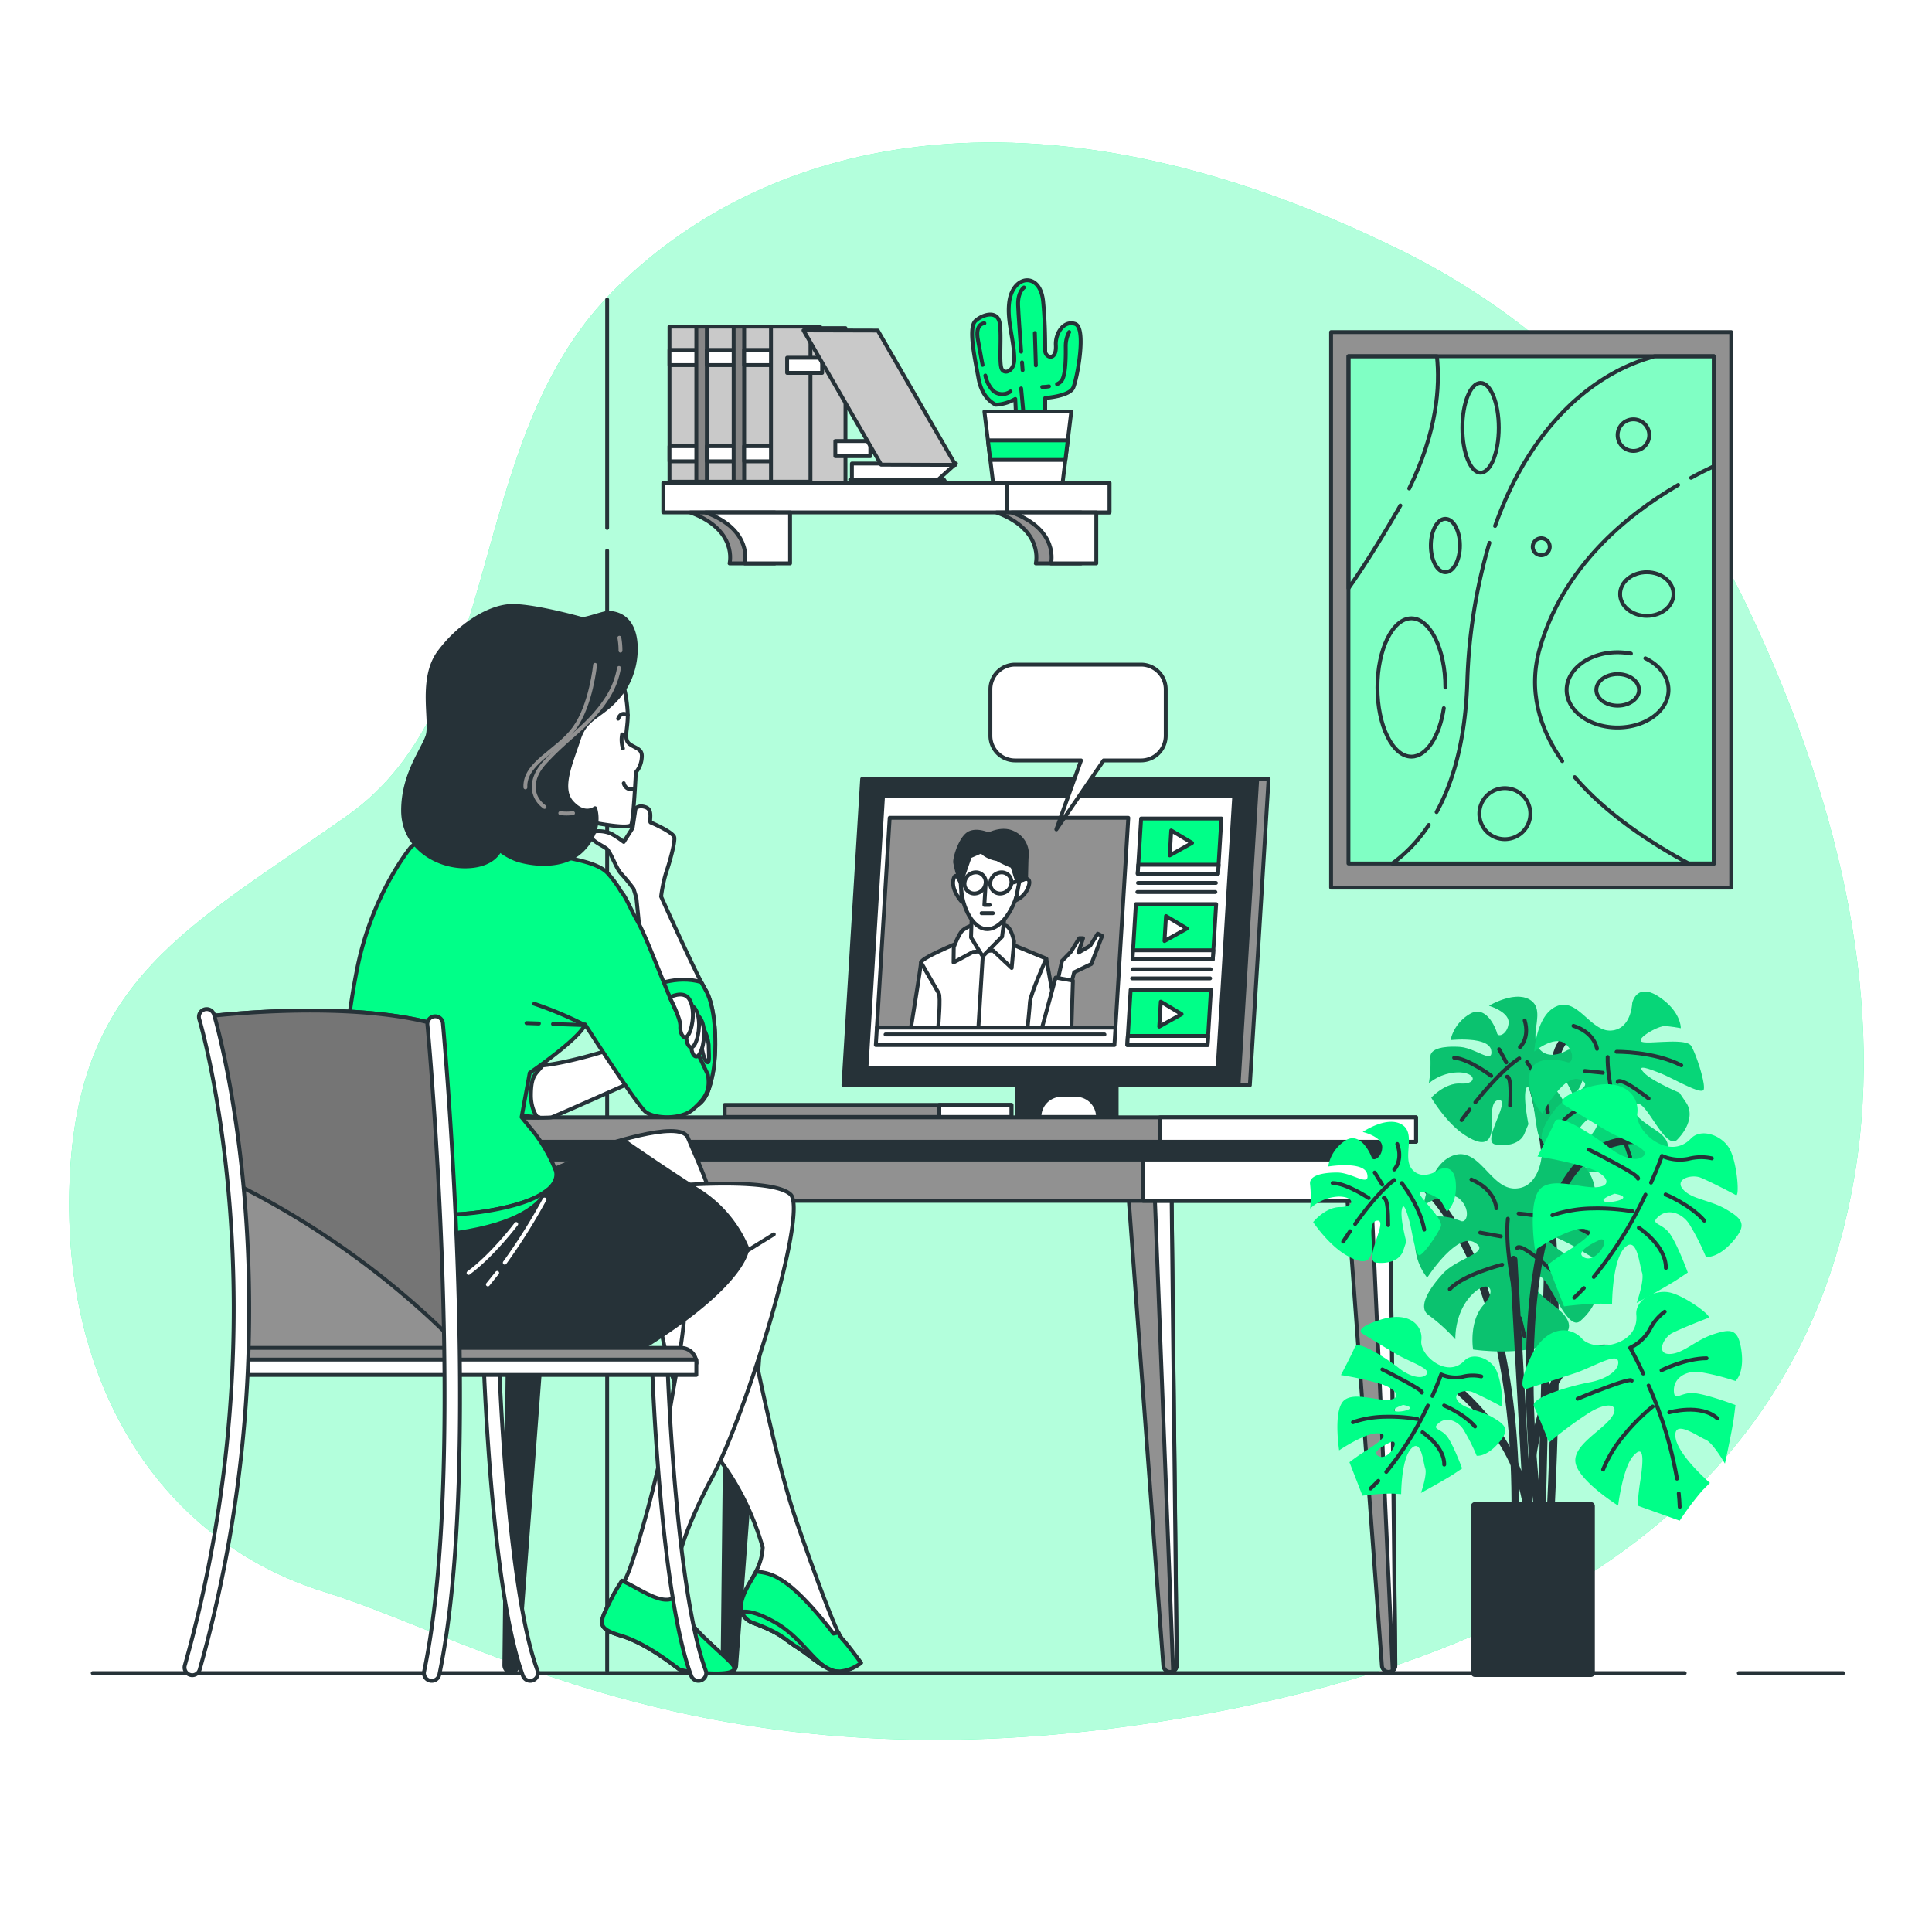 <svg class="animated" id="freepik_stories-webinar" xmlns="http://www.w3.org/2000/svg" viewBox="0 0 500 500" version="1.1" xmlns:xlink="http://www.w3.org/1999/xlink" xmlns:svgjs="http://svgjs.com/svgjs"><style>svg#freepik_stories-webinar:not(.animated) .animable {opacity: 0;}svg#freepik_stories-webinar.animated #elxc2rmvpcgqg {animation: 2s 1 forwards cubic-bezier(.36,-0.01,.5,1.38) slideUp;animation-delay: 0s;}svg#freepik_stories-webinar.animated #eln11zsdzjsmi {animation: 2s 1 forwards cubic-bezier(.36,-0.01,.5,1.38) slideUp;animation-delay: 0.5s;opacity: 0}svg#freepik_stories-webinar.animated #elu6rqoki4fq {animation: 2s 1 forwards cubic-bezier(.36,-0.01,.5,1.38) slideUp;animation-delay: 1s;opacity: 0}svg#freepik_stories-webinar.animated #el3vv6j6lubmu {animation: 2s 1 forwards cubic-bezier(.36,-0.01,.5,1.38) slideUp;animation-delay: 1.5s;opacity: 0}svg#freepik_stories-webinar.animated #freepik--bubble-speech--inject-93 {animation: 2s 1 forwards cubic-bezier(.36,-0.01,.5,1.38) slideUp,1.5s Infinite  linear wind;animation-delay: 0s,2s;}            @keyframes slideUp {                0% {                    opacity: 0;                    transform: translateY(30px);                }                100% {                    opacity: 1;                    transform: inherit;                }            }                    @keyframes wind {                0% {                    transform: rotate( 0deg );                }                25% {                    transform: rotate( 1deg );                }                75% {                    transform: rotate( -1deg );                }            }        </style><g id="freepik--background-simple--inject-93" class="animable" style="transform-origin: 250.113px 243.572px;"><path d="M477.67,230.84c-5.24-25.63-14.44-50.65-25.38-73.65C433.43,117.51,402.53,84.56,363,65,266,17,196,37,158,76S131,182,90,211s-70,42-72,95,24,93,66,106,105,55,231,31,157-91,165-139C484,279.85,482.62,255.07,477.67,230.84Z" style="fill: rgb(0, 255, 136); transform-origin: 250.113px 243.572px;" id="elby6k1k11dm" class="animable"></path><g id="el9x9uxlcynue"><path d="M477.67,230.84c-5.24-25.63-14.44-50.65-25.38-73.65C433.43,117.51,402.53,84.56,363,65,266,17,196,37,158,76S131,182,90,211s-70,42-72,95,24,93,66,106,105,55,231,31,157-91,165-139C484,279.85,482.62,255.07,477.67,230.84Z" style="fill: rgb(255, 255, 255); opacity: 0.7; transform-origin: 250.113px 243.572px;" class="animable"></path></g></g><g id="freepik--Bookshelf--inject-93" class="animable" style="transform-origin: 229.395px 109.169px;"><rect x="173.26" y="84.52" width="9.06" height="40.15" style="fill: rgb(201, 201, 201); stroke: rgb(38, 50, 56); stroke-linecap: round; stroke-linejoin: round; transform-origin: 177.79px 104.595px;" id="el6u3hcqmxial" class="animable"></rect><rect x="173.26" y="90.56" width="9.06" height="3.92" style="fill: rgb(255, 255, 255); stroke: rgb(38, 50, 56); stroke-linecap: round; stroke-linejoin: round; transform-origin: 177.79px 92.52px;" id="elq7dnq2gj71" class="animable"></rect><rect x="173.26" y="115.47" width="9.06" height="3.92" style="fill: rgb(255, 255, 255); stroke: rgb(38, 50, 56); stroke-linecap: round; stroke-linejoin: round; transform-origin: 177.79px 117.43px;" id="elgqqku605abp" class="animable"></rect><rect x="180.21" y="84.52" width="12.68" height="40.15" style="fill: rgb(135, 135, 135); stroke: rgb(38, 50, 56); stroke-linecap: round; stroke-linejoin: round; transform-origin: 186.55px 104.595px;" id="elzob0qtg4ur" class="animable"></rect><rect x="182.93" y="84.52" width="9.06" height="40.15" style="fill: rgb(201, 201, 201); stroke: rgb(38, 50, 56); stroke-linecap: round; stroke-linejoin: round; transform-origin: 187.46px 104.595px;" id="eld1v71tuxo1q" class="animable"></rect><rect x="182.93" y="90.56" width="9.06" height="3.92" style="fill: rgb(255, 255, 255); stroke: rgb(38, 50, 56); stroke-linecap: round; stroke-linejoin: round; transform-origin: 187.46px 92.52px;" id="elxtw9watlp0l" class="animable"></rect><rect x="182.93" y="115.47" width="9.06" height="3.92" style="fill: rgb(255, 255, 255); stroke: rgb(38, 50, 56); stroke-linecap: round; stroke-linejoin: round; transform-origin: 187.46px 117.43px;" id="elbwosf5bpysw" class="animable"></rect><rect x="189.87" y="84.52" width="12.68" height="40.15" style="fill: rgb(135, 135, 135); stroke: rgb(38, 50, 56); stroke-linecap: round; stroke-linejoin: round; transform-origin: 196.21px 104.595px;" id="elb7s0sr4qk5p" class="animable"></rect><rect x="192.59" y="84.52" width="9.06" height="40.15" style="fill: rgb(201, 201, 201); stroke: rgb(38, 50, 56); stroke-linecap: round; stroke-linejoin: round; transform-origin: 197.12px 104.595px;" id="elsfewilqmspm" class="animable"></rect><rect x="192.59" y="90.56" width="9.06" height="3.92" style="fill: rgb(255, 255, 255); stroke: rgb(38, 50, 56); stroke-linecap: round; stroke-linejoin: round; transform-origin: 197.12px 92.52px;" id="elgurvj0yjnjw" class="animable"></rect><rect x="192.59" y="115.47" width="9.06" height="3.92" style="fill: rgb(255, 255, 255); stroke: rgb(38, 50, 56); stroke-linecap: round; stroke-linejoin: round; transform-origin: 197.12px 117.43px;" id="el5cb2f4a76ri" class="animable"></rect><rect x="199.53" y="84.52" width="12.68" height="40.15" style="fill: rgb(201, 201, 201); stroke: rgb(38, 50, 56); stroke-linecap: round; stroke-linejoin: round; transform-origin: 205.87px 104.595px;" id="elct519nvdtbt" class="animable"></rect><polygon points="220.47 125.08 241.75 125.08 247.41 119.96 220.47 119.96 220.47 125.08" style="fill: rgb(255, 255, 255); stroke: rgb(38, 50, 56); stroke-linecap: round; stroke-linejoin: round; transform-origin: 233.94px 122.52px;" id="elangoym1fy1" class="animable"></polygon><polygon points="245 125.34 244.32 124.17 220.03 124.12 220.73 125.34 245 125.34" style="fill: rgb(255, 255, 255); stroke: rgb(38, 50, 56); stroke-linecap: round; stroke-linejoin: round; transform-origin: 232.515px 124.73px;" id="elgtbfhnlpo6s" class="animable"></polygon><g id="elz30exmfcv7"><rect x="209.75" y="84.92" width="9.06" height="40.15" style="fill: rgb(201, 201, 201); stroke: rgb(38, 50, 56); stroke-linecap: round; stroke-linejoin: round; transform-origin: 214.28px 104.995px; transform: rotate(-30.04deg);" class="animable"></rect></g><g id="elwmrdglgr2zo"><rect x="203.71" y="92.58" width="9.06" height="3.92" style="fill: rgb(255, 255, 255); stroke: rgb(38, 50, 56); stroke-linecap: round; stroke-linejoin: round; transform-origin: 208.24px 94.54px; transform: rotate(-30.04deg);" class="animable"></rect></g><g id="elfi6f05o5lbm"><rect x="216.18" y="114.14" width="9.06" height="3.92" style="fill: rgb(255, 255, 255); stroke: rgb(38, 50, 56); stroke-linecap: round; stroke-linejoin: round; transform-origin: 220.71px 116.1px; transform: rotate(-30.04deg);" class="animable"></rect></g><polygon points="247.27 120.31 228.04 120.26 207.94 85.5 227.17 85.55 247.27 120.31" style="fill: rgb(201, 201, 201); stroke: rgb(38, 50, 56); stroke-linecap: round; stroke-linejoin: round; transform-origin: 227.605px 102.905px;" id="eld5aelaa92yc" class="animable"></polygon><path d="M257.75,104.75s-3.5-1.25-4.5-6.75-2.75-13.25-.75-15,5.75-2.75,6.25.75-.25,10.25.5,11.75,3.25.5,3.25-2.5c0-4.94-2-10-1.29-15,1-6.91,8-7.67,8.75,0,.42,4.24.54,8.57.54,12.83,0,1.75,3,2.75,2.75-1.5-.18-3,2-6.5,5-5.5s.5,14.25-.5,16.5S270.5,103,270.5,103v5.75L263,109l-.25-5.75A11.32,11.32,0,0,1,257.75,104.75Z" style="fill: rgb(0, 255, 136); stroke: rgb(38, 50, 56); stroke-linecap: round; stroke-linejoin: round; transform-origin: 265.631px 90.764px;" id="el23vkykg6rto" class="animable"></path><path d="M264.5,93.79c.09,1.25.15,2,.15,2" style="fill: none; stroke: rgb(38, 50, 56); stroke-linecap: round; stroke-linejoin: round; transform-origin: 264.575px 94.79px;" id="els3raty1mx6k" class="animable"></path><path d="M265,74.4s-1.64,1.14-1.52,4.56c.08,2.08.48,7.84.79,12.05" style="fill: none; stroke: rgb(38, 50, 56); stroke-linecap: round; stroke-linejoin: round; transform-origin: 264.237px 82.705px;" id="el8f77sb4s29p" class="animable"></path><line x1="267.82" y1="86.19" x2="268.08" y2="94.56" style="fill: none; stroke: rgb(38, 50, 56); stroke-linecap: round; stroke-linejoin: round; transform-origin: 267.95px 90.375px;" id="elt4q2e10e6yj" class="animable"></line><path d="M271.48,100a12.76,12.76,0,0,1-1.75.15" style="fill: none; stroke: rgb(38, 50, 56); stroke-linecap: round; stroke-linejoin: round; transform-origin: 270.605px 100.075px;" id="el3q3fspw2all" class="animable"></path><path d="M276.7,85.94a7.7,7.7,0,0,0-.89,3.55c0,2,.13,7.61-1.14,9.13a3.3,3.3,0,0,1-1.11.8" style="fill: none; stroke: rgb(38, 50, 56); stroke-linecap: round; stroke-linejoin: round; transform-origin: 275.13px 92.68px;" id="elu368peqz2cl" class="animable"></path><path d="M255,97.19a8.09,8.09,0,0,0,2.08,4,3.68,3.68,0,0,0,4.44.12" style="fill: none; stroke: rgb(38, 50, 56); stroke-linecap: round; stroke-linejoin: round; transform-origin: 258.26px 99.593px;" id="el14j5ehqximw" class="animable"></path><path d="M254.76,83.66s-2.53,0-1.65,4.43c.38,1.87.73,4.17,1.18,6.34" style="fill: none; stroke: rgb(38, 50, 56); stroke-linecap: round; stroke-linejoin: round; transform-origin: 253.842px 89.045px;" id="el6eepdrooxue" class="animable"></path><line x1="264.27" y1="100.52" x2="264.78" y2="105.97" style="fill: none; stroke: rgb(38, 50, 56); stroke-linecap: round; stroke-linejoin: round; transform-origin: 264.525px 103.245px;" id="el1os6oi0pahh" class="animable"></line><polygon points="277.25 106.5 276.34 113.96 275.72 119.04 275 124.95 257.01 124.95 256.29 119.04 255.67 113.96 254.76 106.5 277.25 106.5" style="fill: rgb(255, 255, 255); stroke: rgb(38, 50, 56); stroke-linecap: round; stroke-linejoin: round; transform-origin: 266.005px 115.725px;" id="el8t56lp3umd5" class="animable"></polygon><polygon points="276.34 113.96 275.72 119.04 256.29 119.04 255.67 113.96 276.34 113.96" style="fill: rgb(0, 255, 136); stroke: rgb(38, 50, 56); stroke-linecap: round; stroke-linejoin: round; transform-origin: 266.005px 116.5px;" id="elivynnu5sp7" class="animable"></polygon><rect x="171.66" y="124.95" width="115.47" height="7.65" style="fill: rgb(255, 255, 255); stroke: rgb(38, 50, 56); stroke-linecap: round; stroke-linejoin: round; transform-origin: 229.395px 128.775px;" id="elotj6ibi0idq" class="animable"></rect><rect x="260.51" y="124.95" width="26.62" height="7.65" style="fill: rgb(255, 255, 255); stroke: rgb(38, 50, 56); stroke-linecap: round; stroke-linejoin: round; transform-origin: 273.82px 128.775px;" id="elf5izvwahbr6" class="animable"></rect><path d="M257.92,132.63c12.37,4.56,10.14,13.18,10.14,13.18h11.71V132.63Z" style="fill: rgb(145, 145, 145); stroke: rgb(38, 50, 56); stroke-linecap: round; stroke-linejoin: round; transform-origin: 268.845px 139.22px;" id="elpo4rx01xw3" class="animable"></path><path d="M261.87,132.63c12.36,4.56,10.13,13.18,10.13,13.18h11.72V132.63Z" style="fill: rgb(255, 255, 255); stroke: rgb(38, 50, 56); stroke-linecap: round; stroke-linejoin: round; transform-origin: 272.795px 139.22px;" id="el71sbjyb7ud6" class="animable"></path><path d="M178.67,132.63c12.37,4.56,10.14,13.18,10.14,13.18h11.71V132.63Z" style="fill: rgb(145, 145, 145); stroke: rgb(38, 50, 56); stroke-linecap: round; stroke-linejoin: round; transform-origin: 189.595px 139.22px;" id="elkv09kyd68a8" class="animable"></path><path d="M182.62,132.63c12.36,4.56,10.13,13.18,10.13,13.18h11.72V132.63Z" style="fill: rgb(255, 255, 255); stroke: rgb(38, 50, 56); stroke-linecap: round; stroke-linejoin: round; transform-origin: 193.545px 139.22px;" id="elsbgb1t1p6r8" class="animable"></path></g><g id="freepik--Picture--inject-93" class="animable" style="transform-origin: 396.26px 157.83px;"><rect x="344.48" y="85.95" width="103.56" height="143.76" style="fill: rgb(145, 145, 145); stroke: rgb(38, 50, 56); stroke-linecap: round; stroke-linejoin: round; transform-origin: 396.26px 157.83px;" id="ellzbk8wxsjcr" class="animable"></rect><rect x="348.98" y="92.19" width="94.57" height="131.28" style="fill: rgb(0, 255, 136); transform-origin: 396.265px 157.83px;" id="el3tnkh3cb47e" class="animable"></rect><g id="ely5epr4oh94i"><rect x="348.98" y="92.19" width="94.57" height="131.28" style="fill: rgb(255, 255, 255); opacity: 0.5; transform-origin: 396.265px 157.83px;" class="animable"></rect></g><path d="M369.77,213.5a39,39,0,0,1-9.46,10h83.24V92.19H428.21l-2,.63c-15,4.73-30.5,18.42-39.29,43.3" style="fill: none; stroke: rgb(38, 50, 56); stroke-linecap: round; stroke-linejoin: round; transform-origin: 401.93px 157.845px;" id="el8qfnsccvn1" class="animable"></path><path d="M385.46,140.48a142.23,142.23,0,0,0-5.74,36.5c-.55,14.84-3.71,25.51-7.93,33.18" style="fill: none; stroke: rgb(38, 50, 56); stroke-linecap: round; stroke-linejoin: round; transform-origin: 378.625px 175.32px;" id="elrbftxle8xja" class="animable"></path><path d="M434.3,125.51c-13.75,8-29.76,21.44-35.74,42.05-3.21,11-.2,20.92,5.75,29.41" style="fill: none; stroke: rgb(38, 50, 56); stroke-linecap: round; stroke-linejoin: round; transform-origin: 415.777px 161.24px;" id="elbmutzodlky4" class="animable"></path><path d="M407.53,201.11c8.25,9.66,20,17.26,29.51,22.37h6.51V120.66c-1.86.87-3.84,1.85-5.9,3" style="fill: none; stroke: rgb(38, 50, 56); stroke-linecap: round; stroke-linejoin: round; transform-origin: 425.54px 172.07px;" id="ell5shc4kakf" class="animable"></path><path d="M364.7,126.42c7.24-14.76,8-26.47,7.17-34.23H349v60.06c3.38-4.81,7.52-11.24,12.52-19.86.31-.53.6-1,.89-1.56" style="fill: none; stroke: rgb(38, 50, 56); stroke-linecap: round; stroke-linejoin: round; transform-origin: 360.569px 122.22px;" id="eli91b9glq0tj" class="animable"></path><path d="M373.66,183.27c-1.11,7.27-4.45,12.55-8.39,12.55-4.85,0-8.79-8-8.79-17.9s3.94-17.9,8.79-17.9,8.79,8,8.79,17.9" style="fill: none; stroke: rgb(38, 50, 56); stroke-linecap: round; stroke-linejoin: round; transform-origin: 365.27px 177.92px;" id="elhk81807zq1" class="animable"></path><path d="M377.83,141.18c0,3.81-1.68,6.91-3.77,6.91s-3.76-3.1-3.76-6.91,1.68-6.91,3.76-6.91S377.83,137.36,377.83,141.18Z" style="fill: none; stroke: rgb(38, 50, 56); stroke-linecap: round; stroke-linejoin: round; transform-origin: 374.065px 141.18px;" id="elh6zppch8u7" class="animable"></path><path d="M425.81,170.37c3.63,1.73,6,4.75,6,8.18,0,5.37-5.9,9.73-13.19,9.73s-13.18-4.36-13.18-9.73,5.9-9.74,13.18-9.74a17.65,17.65,0,0,1,3.46.34" style="fill: none; stroke: rgb(38, 50, 56); stroke-linecap: round; stroke-linejoin: round; transform-origin: 418.625px 178.545px;" id="els65qsclzz1" class="animable"></path><path d="M424.18,178.55c0,2.25-2.47,4.08-5.53,4.08s-5.53-1.83-5.53-4.08,2.48-4.09,5.53-4.09S424.18,176.29,424.18,178.55Z" style="fill: none; stroke: rgb(38, 50, 56); stroke-linecap: round; stroke-linejoin: round; transform-origin: 418.65px 178.545px;" id="elzekqxwyxlue" class="animable"></path><path d="M433.1,153.74c0,3.12-3.09,5.65-6.91,5.65s-6.91-2.53-6.91-5.65,3.09-5.65,6.91-5.65S433.1,150.62,433.1,153.74Z" style="fill: none; stroke: rgb(38, 50, 56); stroke-linecap: round; stroke-linejoin: round; transform-origin: 426.19px 153.74px;" id="eld4pdgal7k3" class="animable"></path><ellipse cx="383.17" cy="110.72" rx="4.71" ry="11.62" style="fill: none; stroke: rgb(38, 50, 56); stroke-linecap: round; stroke-linejoin: round; transform-origin: 383.17px 110.72px;" id="el7oimi7ipguj" class="animable"></ellipse><path d="M396.05,210.58a6.6,6.6,0,1,1-6.6-6.6A6.6,6.6,0,0,1,396.05,210.58Z" style="fill: none; stroke: rgb(38, 50, 56); stroke-linecap: round; stroke-linejoin: round; transform-origin: 389.45px 210.58px;" id="el1abgzdepbx5" class="animable"></path><path d="M426.82,112.6a4.09,4.09,0,1,1-4.08-4.08A4.09,4.09,0,0,1,426.82,112.6Z" style="fill: none; stroke: rgb(38, 50, 56); stroke-linecap: round; stroke-linejoin: round; transform-origin: 422.73px 112.61px;" id="elvxpxjue1ai" class="animable"></path><path d="M401.07,141.49a2.2,2.2,0,1,1-2.2-2.19A2.19,2.19,0,0,1,401.07,141.49Z" style="fill: none; stroke: rgb(38, 50, 56); stroke-linecap: round; stroke-linejoin: round; transform-origin: 398.87px 141.5px;" id="el7i501lch297" class="animable"></path><rect x="348.98" y="92.19" width="94.57" height="131.28" style="fill: none; stroke: rgb(38, 50, 56); stroke-linecap: round; stroke-linejoin: round; transform-origin: 396.265px 157.83px;" id="elzfzfdia5kff" class="animable"></rect></g><g id="freepik--Device--inject-93" class="animable" style="transform-origin: 257.93px 245.325px;"><rect x="263.3" y="279.39" width="25.69" height="9.67" style="fill: rgb(38, 50, 56); stroke: rgb(38, 50, 56); stroke-linecap: round; stroke-linejoin: round; transform-origin: 276.145px 284.225px;" id="eljemnnq21jo" class="animable"></rect><polygon points="323.46 280.85 221.21 280.85 226.05 201.59 328.31 201.59 323.46 280.85" style="fill: rgb(145, 145, 145); stroke: rgb(38, 50, 56); stroke-linecap: round; stroke-linejoin: round; transform-origin: 274.76px 241.22px;" id="elxfdv56i9y1i" class="animable"></polygon><polygon points="320.53 280.85 218.28 280.85 223.12 201.59 325.37 201.59 320.53 280.85" style="fill: rgb(38, 50, 56); stroke: rgb(38, 50, 56); stroke-linecap: round; stroke-linejoin: round; transform-origin: 271.825px 241.22px;" id="elcy1pvqxmtrr" class="animable"></polygon><polygon points="315.12 276.44 224.23 276.44 228.53 205.99 319.42 205.99 315.12 276.44" style="fill: rgb(255, 255, 255); stroke: rgb(38, 50, 56); stroke-linecap: round; stroke-linejoin: round; transform-origin: 271.825px 241.215px;" id="elqzct2i4q2vm" class="animable"></polygon><polygon points="288.68 265.94 226.94 265.94 230.25 211.65 292 211.65 288.68 265.94" style="fill: rgb(145, 145, 145); stroke: rgb(38, 50, 56); stroke-linecap: round; stroke-linejoin: round; transform-origin: 259.47px 238.795px;" id="eln6pnku3spxq" class="animable"></polygon><path d="M251.3,242.62s-12.86,5.09-12.94,6.46-2.6,16.86-2.6,16.86H274l-3.22-17.84-14.15-5.88Z" style="fill: rgb(255, 255, 255); stroke: rgb(38, 50, 56); stroke-linecap: round; stroke-linejoin: round; transform-origin: 254.88px 254.08px;" id="elw92vdr3n2ub" class="animable"></path><path d="M251.68,239.48a6.72,6.72,0,0,0-2.63,1.37c-1,1-2.22,4.31-2.22,4.31l-.05,3.92,5.07-2.74L257,246l4.82,4.51.62-6.86s-.74-3.92-2.3-4.12S251.68,239.48,251.68,239.48Z" style="fill: rgb(255, 255, 255); stroke: rgb(38, 50, 56); stroke-linecap: round; stroke-linejoin: round; transform-origin: 254.61px 244.968px;" id="elcqcczt711wd" class="animable"></path><polygon points="251.52 235.76 251.3 242.62 254.33 247.52 259.34 242.42 260.12 236.15 251.52 235.76" style="fill: rgb(255, 255, 255); stroke: rgb(38, 50, 56); stroke-linecap: round; stroke-linejoin: round; transform-origin: 255.71px 241.64px;" id="elzjshykf959" class="animable"></polygon><path d="M263.88,227.74c-.36,5.75-4.18,12.72-8.37,12.72s-7.16-7-6.81-12.72,4-10.41,8.22-10.41S264.23,222,263.88,227.74Z" style="fill: rgb(255, 255, 255); stroke: rgb(38, 50, 56); stroke-linecap: round; stroke-linejoin: round; transform-origin: 256.29px 228.895px;" id="ela6ka7a3zd3k" class="animable"></path><path d="M248.63,228.5s-1.35-3.52-1.91-.78,2.2,5.68,2.2,5.68Z" style="fill: rgb(255, 255, 255); stroke: rgb(38, 50, 56); stroke-linecap: round; stroke-linejoin: round; transform-origin: 247.783px 230.038px;" id="elf8jczdpcrru" class="animable"></path><path d="M263.88,227.74s3.31-1.39,2.34,1.55a5.8,5.8,0,0,1-3.36,3.72Z" style="fill: rgb(255, 255, 255); stroke: rgb(38, 50, 56); stroke-linecap: round; stroke-linejoin: round; transform-origin: 264.629px 230.211px;" id="ely0ho1fx5gpg" class="animable"></path><path d="M255.1,228.5a2.55,2.55,0,0,0-2.58-2.74,3,3,0,0,0-2.91,2.74,2.56,2.56,0,0,0,2.58,2.75A3,3,0,0,0,255.1,228.5Z" style="fill: rgb(255, 255, 255); stroke: rgb(38, 50, 56); stroke-linecap: round; stroke-linejoin: round; transform-origin: 252.355px 228.505px;" id="el2x5ft56rogs" class="animable"></path><line x1="261.76" y1="228.5" x2="264.75" y2="227.72" style="fill: none; stroke: rgb(38, 50, 56); stroke-linecap: round; stroke-linejoin: round; transform-origin: 263.255px 228.11px;" id="elkzvze35qcx8" class="animable"></line><path d="M261.76,228.5a2.55,2.55,0,0,0-2.57-2.74,3,3,0,0,0-2.92,2.74,2.56,2.56,0,0,0,2.58,2.75A3,3,0,0,0,261.76,228.5Z" style="fill: rgb(255, 255, 255); stroke: rgb(38, 50, 56); stroke-linecap: round; stroke-linejoin: round; transform-origin: 259.015px 228.505px;" id="elte8fbah5too" class="animable"></path><path d="M256.24,216.15s-3-1.56-5.25-.58-3.91,6.27-3.8,7.64a38.2,38.2,0,0,0,1.44,5.29l2.38-6.86,6.24-2.74Z" style="fill: rgb(38, 50, 56); stroke: rgb(38, 50, 56); stroke-linecap: round; stroke-linejoin: round; transform-origin: 252.217px 221.873px;" id="elupch1fm2vws" class="animable"></path><path d="M253.22,217.53s4.94-3.92,8.94-2a6,6,0,0,1,3.53,6.47c-.06,1-.14,5.48-.14,5.48l-2.38.4L262,224.19a33.84,33.84,0,0,1-3.94-1.86S252.77,221.64,253.22,217.53Z" style="fill: rgb(38, 50, 56); stroke: rgb(38, 50, 56); stroke-linecap: round; stroke-linejoin: round; transform-origin: 259.481px 221.44px;" id="elzt7jftgg8ms" class="animable"></path><polyline points="255.1 228.5 254.75 234.19 256.12 234.19" style="fill: rgb(255, 255, 255); stroke: rgb(38, 50, 56); stroke-linecap: round; stroke-linejoin: round; transform-origin: 255.435px 231.345px;" id="el5m5vgxdl525" class="animable"></polyline><line x1="254.03" y1="236.34" x2="256.97" y2="236.34" style="fill: rgb(255, 255, 255); stroke: rgb(38, 50, 56); stroke-linecap: round; stroke-linejoin: round; transform-origin: 255.5px 236.34px;" id="el9134b3iuee4" class="animable"></line><line x1="254.33" y1="247.52" x2="253.24" y2="265.35" style="fill: none; stroke: rgb(38, 50, 56); stroke-linecap: round; stroke-linejoin: round; transform-origin: 253.785px 256.435px;" id="elg56njtwlufr" class="animable"></line><path d="M270.76,248.1s-4.09,9.22-4.21,11.18-.58,6.27-.58,6.27" style="fill: none; stroke: rgb(38, 50, 56); stroke-linecap: round; stroke-linejoin: round; transform-origin: 268.365px 256.825px;" id="elktz8zv34al" class="animable"></path><path d="M238.36,249.08s4.07,7.06,4.6,8-.12,8.43-.12,8.43" style="fill: none; stroke: rgb(38, 50, 56); stroke-linecap: round; stroke-linejoin: round; transform-origin: 240.764px 257.295px;" id="elzjyyl9hd1ch" class="animable"></path><polygon points="273.49 254.77 274.84 248.69 277.14 246.34 279.31 242.81 280.29 242.81 279.09 246.54 282.13 244.77 284.09 241.64 285.23 242.22 282.43 249.48 277.99 251.63 277.22 254.57 273.49 254.77" style="fill: rgb(255, 255, 255); stroke: rgb(38, 50, 56); stroke-linecap: round; stroke-linejoin: round; transform-origin: 279.36px 248.205px;" id="elwmq287mk26" class="animable"></polygon><polygon points="277.29 265.94 277.66 253.79 273.2 253 269.68 265.94 277.29 265.94" style="fill: rgb(255, 255, 255); stroke: rgb(38, 50, 56); stroke-linecap: round; stroke-linejoin: round; transform-origin: 273.67px 259.47px;" id="ellkyy13xc278" class="animable"></polygon><polygon points="288.41 270.45 226.66 270.45 226.94 265.94 288.68 265.94 288.41 270.45" style="fill: rgb(255, 255, 255); stroke: rgb(38, 50, 56); stroke-linecap: round; stroke-linejoin: round; transform-origin: 257.67px 268.195px;" id="elu59d33lipgf" class="animable"></polygon><line x1="229.18" y1="267.71" x2="285.83" y2="267.71" style="fill: rgb(255, 255, 255); stroke: rgb(38, 50, 56); stroke-linecap: round; stroke-linejoin: round; transform-origin: 257.505px 267.71px;" id="el4pb6rt9h6ip" class="animable"></line><polygon points="315.22 226.14 294.44 226.14 295.32 211.83 316.1 211.83 315.22 226.14" style="fill: rgb(0, 255, 136); stroke: rgb(38, 50, 56); stroke-linecap: round; stroke-linejoin: round; transform-origin: 305.27px 218.985px;" id="el75r4x515w8j" class="animable"></polygon><polygon points="315.22 226.14 294.44 226.14 294.59 223.79 315.37 223.79 315.22 226.14" style="fill: rgb(255, 255, 255); stroke: rgb(38, 50, 56); stroke-linecap: round; stroke-linejoin: round; transform-origin: 304.905px 224.965px;" id="elv6b3gy9j16k" class="animable"></polygon><polygon points="308.51 218.15 303.11 214.92 302.72 221.38 308.51 218.15" style="fill: rgb(255, 255, 255); stroke: rgb(38, 50, 56); stroke-linecap: round; stroke-linejoin: round; transform-origin: 305.615px 218.15px;" id="eljeyldbqzh88" class="animable"></polygon><polygon points="313.87 248.29 293.09 248.29 293.96 233.99 314.74 233.99 313.87 248.29" style="fill: rgb(0, 255, 136); stroke: rgb(38, 50, 56); stroke-linecap: round; stroke-linejoin: round; transform-origin: 303.915px 241.14px;" id="eleet4lhn4wa" class="animable"></polygon><polygon points="313.87 248.29 293.09 248.29 293.24 245.94 314.01 245.94 313.87 248.29" style="fill: rgb(255, 255, 255); stroke: rgb(38, 50, 56); stroke-linecap: round; stroke-linejoin: round; transform-origin: 303.55px 247.115px;" id="elngyod50kqqp" class="animable"></polygon><polygon points="307.16 240.31 301.76 237.08 301.37 243.54 307.16 240.31" style="fill: rgb(255, 255, 255); stroke: rgb(38, 50, 56); stroke-linecap: round; stroke-linejoin: round; transform-origin: 304.265px 240.31px;" id="elhvarvmgz4d9" class="animable"></polygon><polygon points="312.51 270.45 291.74 270.45 292.61 256.14 313.39 256.14 312.51 270.45" style="fill: rgb(0, 255, 136); stroke: rgb(38, 50, 56); stroke-linecap: round; stroke-linejoin: round; transform-origin: 302.565px 263.295px;" id="el1rh9r8y1tfb" class="animable"></polygon><polygon points="312.51 270.45 291.74 270.45 291.88 268.1 312.66 268.1 312.51 270.45" style="fill: rgb(255, 255, 255); stroke: rgb(38, 50, 56); stroke-linecap: round; stroke-linejoin: round; transform-origin: 302.2px 269.275px;" id="elm8s7bae5s4s" class="animable"></polygon><polygon points="305.8 262.46 300.41 259.23 300.01 265.69 305.8 262.46" style="fill: rgb(255, 255, 255); stroke: rgb(38, 50, 56); stroke-linecap: round; stroke-linejoin: round; transform-origin: 302.905px 262.46px;" id="elegoah4zx8fj" class="animable"></polygon><line x1="294.5" y1="228.5" x2="314.68" y2="228.5" style="fill: none; stroke: rgb(38, 50, 56); stroke-linecap: round; stroke-linejoin: round; transform-origin: 304.59px 228.5px;" id="el2sydco8epp7" class="animable"></line><line x1="294.35" y1="230.86" x2="314.54" y2="230.86" style="fill: none; stroke: rgb(38, 50, 56); stroke-linecap: round; stroke-linejoin: round; transform-origin: 304.445px 230.86px;" id="elb7xtw9gaw59" class="animable"></line><line x1="293.13" y1="250.85" x2="313.32" y2="250.85" style="fill: none; stroke: rgb(38, 50, 56); stroke-linecap: round; stroke-linejoin: round; transform-origin: 303.225px 250.85px;" id="elow8z23l1go" class="animable"></line><line x1="292.99" y1="253.2" x2="313.18" y2="253.2" style="fill: none; stroke: rgb(38, 50, 56); stroke-linecap: round; stroke-linejoin: round; transform-origin: 303.085px 253.2px;" id="elk2sf7jhaqyr" class="animable"></line><path d="M284.18,289.06H269a5.71,5.71,0,0,1,5.71-5.71h3.74a5.71,5.71,0,0,1,5.71,5.71Z" style="fill: rgb(255, 255, 255); stroke: rgb(38, 50, 56); stroke-linecap: round; stroke-linejoin: round; transform-origin: 276.59px 286.205px;" id="elncy3k1aheum" class="animable"></path><rect x="187.55" y="285.95" width="74.22" height="3.11" style="fill: rgb(145, 145, 145); stroke: rgb(38, 50, 56); stroke-linecap: round; stroke-linejoin: round; transform-origin: 224.66px 287.505px;" id="el4tirndklcbn" class="animable"></rect><rect x="243.1" y="285.95" width="18.65" height="3.11" style="fill: rgb(255, 255, 255); stroke: rgb(38, 50, 56); stroke-linecap: round; stroke-linejoin: round; transform-origin: 252.425px 287.505px;" id="eli7txg9ngn5" class="animable"></rect></g><g id="freepik--Wall--inject-93" class="animable" style="transform-origin: 157.13px 254.95px;"><line x1="157.13" y1="136.63" x2="157.13" y2="77.54" style="fill: none; stroke: rgb(38, 50, 56); stroke-linecap: round; stroke-linejoin: round; transform-origin: 157.13px 107.085px;" id="el848r3mk9myw" class="animable"></line><line x1="157.13" y1="432.36" x2="157.13" y2="142.51" style="fill: none; stroke: rgb(38, 50, 56); stroke-linecap: round; stroke-linejoin: round; transform-origin: 157.13px 287.435px;" id="elfeg8mgj60qp" class="animable"></line></g><g id="freepik--Desk--inject-93" class="animable" style="transform-origin: 245.775px 360.955px;"><path d="M292.07,309.8l9,121.33a1.75,1.75,0,0,0,3.49-.15L303.21,309.8Z" style="fill: rgb(145, 145, 145); stroke: rgb(38, 50, 56); stroke-linecap: round; stroke-linejoin: round; transform-origin: 298.315px 371.248px;" id="elm56zmzmde1h" class="animable"></path><path d="M298.86,309.8l4.75,122.73a1.74,1.74,0,0,0,.92-1.55L303.21,309.8Z" style="fill: rgb(255, 255, 255); stroke: rgb(38, 50, 56); stroke-linecap: round; stroke-linejoin: round; transform-origin: 301.695px 371.165px;" id="elzk8qrysd9wm" class="animable"></path><path d="M348.64,309.8l9,121.33a1.75,1.75,0,0,0,3.49-.15L359.78,309.8Z" style="fill: rgb(145, 145, 145); stroke: rgb(38, 50, 56); stroke-linecap: round; stroke-linejoin: round; transform-origin: 354.885px 371.248px;" id="el9hdj856tkh" class="animable"></path><path d="M354.9,309.8l5.54,122.55a1.72,1.72,0,0,0,.66-1.37L359.78,309.8Z" style="fill: rgb(255, 255, 255); stroke: rgb(38, 50, 56); stroke-linecap: round; stroke-linejoin: round; transform-origin: 358px 371.075px;" id="el0682naqx9ebn" class="animable"></path><path d="M199.52,311.12l-9,120a1.74,1.74,0,0,1-1.74,1.62h0A1.75,1.75,0,0,1,187,431l1.33-120.2Z" style="fill: rgb(38, 50, 56); stroke: rgb(38, 50, 56); stroke-linecap: round; stroke-linejoin: round; transform-origin: 193.26px 371.77px;" id="el0hlul5dfvpe7" class="animable"></path><path d="M143,311.12l-9,120a1.74,1.74,0,0,1-1.74,1.62h0a1.75,1.75,0,0,1-1.74-1.77l1.33-120.2Z" style="fill: rgb(38, 50, 56); stroke: rgb(38, 50, 56); stroke-linecap: round; stroke-linejoin: round; transform-origin: 136.76px 371.755px;" id="el590vbyz4moy" class="animable"></path><rect x="128.46" y="291.88" width="234.63" height="18.9" style="fill: rgb(145, 145, 145); stroke: rgb(38, 50, 56); stroke-linecap: round; stroke-linejoin: round; transform-origin: 245.775px 301.33px;" id="el9fpw98dri9u" class="animable"></rect><rect x="295.85" y="291.88" width="67.24" height="18.9" style="fill: rgb(255, 255, 255); stroke: rgb(38, 50, 56); stroke-linecap: round; stroke-linejoin: round; transform-origin: 329.47px 301.33px;" id="eldvk3tm6bykr" class="animable"></rect><rect x="128.46" y="294.88" width="234.63" height="5.21" style="fill: rgb(38, 50, 56); stroke: rgb(38, 50, 56); stroke-linecap: round; stroke-linejoin: round; transform-origin: 245.775px 297.485px;" id="ele9ysxlak70d" class="animable"></rect><rect x="125.08" y="289.17" width="241.39" height="6.32" style="fill: rgb(145, 145, 145); stroke: rgb(38, 50, 56); stroke-linecap: round; stroke-linejoin: round; transform-origin: 245.775px 292.33px;" id="el6xx0r4s097b" class="animable"></rect><rect x="300.17" y="289.17" width="66.29" height="6.32" style="fill: rgb(255, 255, 255); stroke: rgb(38, 50, 56); stroke-linecap: round; stroke-linejoin: round; transform-origin: 333.315px 292.33px;" id="elvvlyu4ouzgd" class="animable"></rect></g><g id="freepik--bubble-speech--inject-93" class="animable animator-active" style="transform-origin: 279px 193.325px;"><path d="M295.29,172H262.71a6.4,6.4,0,0,0-6.4,6.4v12a6.39,6.39,0,0,0,6.4,6.4h17.06l-6.39,17.85,12.24-17.85h9.67a6.39,6.39,0,0,0,6.4-6.4v-12A6.4,6.4,0,0,0,295.29,172Z" style="fill: rgb(255, 255, 255); stroke: rgb(38, 50, 56); stroke-linecap: round; stroke-linejoin: round; transform-origin: 279px 193.325px;" id="elxc2rmvpcgqg" class="animable"></path><circle cx="270.27" cy="184.8" r="2.33" style="fill: rgb(38, 50, 56); transform-origin: 270.27px 184.8px;" id="eln11zsdzjsmi" class="animable"></circle><circle cx="279" cy="184.8" r="2.33" style="fill: rgb(38, 50, 56); transform-origin: 279px 184.8px;" id="elu6rqoki4fq" class="animable"></circle><path d="M290.05,184.8a2.33,2.33,0,1,0-2.32,2.33A2.32,2.32,0,0,0,290.05,184.8Z" style="fill: rgb(38, 50, 56); transform-origin: 287.72px 184.8px;" id="el3vv6j6lubmu" class="animable"></path></g><g id="freepik--Floor--inject-93" class="animable" style="transform-origin: 250.5px 433px;"><line x1="450" y1="433" x2="477" y2="433" style="fill: none; stroke: rgb(38, 50, 56); stroke-linecap: round; stroke-linejoin: round; transform-origin: 463.5px 433px;" id="elr1zg40j3uu" class="animable"></line><line x1="24" y1="433" x2="436" y2="433" style="fill: none; stroke: rgb(38, 50, 56); stroke-linecap: round; stroke-linejoin: round; transform-origin: 230px 433px;" id="elkm66wsx7a8s" class="animable"></line></g><g id="freepik--Character--inject-93" class="animable" style="transform-origin: 135.298px 295.91px;"><path d="M182.64,256.28c-2.93-5-11.55-24.25-11.55-24.25a39.52,39.52,0,0,1,1.26-6.08c.71-2,2.5-8.06,2.14-9.32s-5.55-3.58-6.08-3.76.71-3.22-1.26-3.94-2.68.36-2.68.36l-.75,5-2.3,3.6a29.12,29.12,0,0,0-3-2c-1.61-.9-5.37-1.26-5.55.18s3,2.68,4.11,3.58,2.51,5.19,3.77,6.45a46,46,0,0,1,3.22,3.93l.72,2.33s2.45,23.59,2.74,29.46,1.17,21.4,2.93,23.74,2.06,3.82,7,2.06,5.86-4.11,7-9.39S185.57,261.26,182.64,256.28Z" style="fill: rgb(255, 255, 255); stroke: rgb(38, 50, 56); stroke-linecap: round; stroke-linejoin: round; transform-origin: 168.977px 248.538px;" id="elyhc9fmcuxma" class="animable"></path><path d="M184.4,278.26c1.17-5.27,1.17-17-1.76-22-.32-.55-.71-1.26-1.15-2.1-6.63-1.93-12.93,1.22-12.93,1.22l-1.6.7c.21,2.45.37,4.5.43,5.75.3,5.86,1.17,21.4,2.93,23.74s2.06,3.82,7,2.06S183.22,283.54,184.4,278.26Z" style="fill: rgb(0, 255, 136); stroke: rgb(38, 50, 56); stroke-linecap: round; stroke-linejoin: round; transform-origin: 176.045px 270.969px;" id="elpbk5tgufqp" class="animable"></path><path d="M161.26,177a34.54,34.54,0,0,1,1.2,8.13c0,3.91-1.2,6.32.61,7.52s3.31,1.21,3,3.62a6.47,6.47,0,0,1-1.51,3.61s-.6,12.34-1.2,13.55-8.43-.3-10.24-.61-6.92,2.11-10.24-4.51-.6-16.56,5.42-21.68A147.35,147.35,0,0,1,161.26,177Z" style="fill: rgb(255, 255, 255); stroke: rgb(38, 50, 56); stroke-linecap: round; stroke-linejoin: round; transform-origin: 153.78px 195.446px;" id="elatglaooh5p" class="animable"></path><path d="M162.46,185.08s-1.63-1.22-2.49.92" style="fill: none; stroke: rgb(38, 50, 56); stroke-linecap: round; stroke-linejoin: round; transform-origin: 161.215px 185.367px;" id="ellxbg1ndsqd9" class="animable"></path><path d="M161,190.06a7.34,7.34,0,0,0,.22,3.64" style="fill: none; stroke: rgb(38, 50, 56); stroke-linecap: round; stroke-linejoin: round; transform-origin: 161.043px 191.88px;" id="elipgvoxpyd19" class="animable"></path><path d="M164,204.2a2,2,0,0,1-2.57-1.5" style="fill: none; stroke: rgb(38, 50, 56); stroke-linecap: round; stroke-linejoin: round; transform-origin: 162.715px 203.498px;" id="eluptz6i18tn" class="animable"></path><path d="M167.41,260.8s-1,4.58-1.89,7-16.85,6.86-23.8,7.78a118.48,118.48,0,0,1-13.8.91l.44,12.66s13.46.27,14.41,0,23.61-10.4,23.61-10.4l9.78-1.28s4.11-1,4.27-4.19-3.47-12.26-5.12-13.67-5.13-5.15-7.22-2.85S167.41,260.8,167.41,260.8Z" style="fill: rgb(255, 255, 255); stroke: rgb(38, 50, 56); stroke-linecap: round; stroke-linejoin: round; transform-origin: 154.178px 272.65px;" id="elgiyaw5cdu54" class="animable"></path><path d="M137.4,283.53c0-5.47,1.4-5.61,3-7.78a120.23,120.23,0,0,1-12.45.74l-.33,11.62s7.37.68,11.86,1C139.11,289.68,137.4,287.05,137.4,283.53Z" style="fill: rgb(0, 255, 136); stroke: rgb(38, 50, 56); stroke-linecap: round; stroke-linejoin: round; transform-origin: 134.01px 282.469px;" id="el9gybyspfie" class="animable"></path><path d="M180.86,308.13A46.9,46.9,0,0,0,161.2,295l-17.56,7.49a40.14,40.14,0,0,0-5.38-9.36l-3.28-4,2.11-11.47s12.64-8.66,14.27-12.41l.06-.12c2.54,3.93,13.56,20.94,15.63,22.59,2.34,1.88,9.36,2.11,12.4-.7s4.45-4.68,3.75-8.89c0,0-4.68-10.07-7.26-14.52s-8.19-20.36-11-25.28c-2-3.52-2.83-6-4.25-7.66a27.77,27.77,0,0,0-3.47-4.74c-2.81-3-10.54-3.75-12.18-4.45s-1.87-.94-11.23-3.74-19.9-4.45-27.39,1.4c0,0-10.06,11.94-14,31.6s-4.22,39.56-4.68,43.07-4.45,20.6-5.62,30.43S91.21,343.94,97.53,347s33.47,3.51,49.39,0,41.2-19.43,41.2-19.43S189.05,317.73,180.86,308.13Z" style="fill: rgb(0, 255, 136); stroke: rgb(38, 50, 56); stroke-linecap: round; stroke-linejoin: round; transform-origin: 135.09px 282.331px;" id="elh5bw8bq5fj" class="animable"></path><line x1="139.47" y1="264.88" x2="136.26" y2="264.77" style="fill: none; stroke: rgb(38, 50, 56); stroke-linecap: round; stroke-linejoin: round; transform-origin: 137.865px 264.825px;" id="elz3jap5xzvgs" class="animable"></line><path d="M138.26,259.77a96.37,96.37,0,0,1,13.1,5.52l-8.24-.28" style="fill: none; stroke: rgb(38, 50, 56); stroke-linecap: round; stroke-linejoin: round; transform-origin: 144.81px 262.53px;" id="ellkv8zmmajbf" class="animable"></path><path d="M181.75,265.68a10.94,10.94,0,0,1,1.66,4.81c0,2.21.37,5.17-.55,4.25s-1.3-4.07-1.3-4.07Z" style="fill: rgb(255, 255, 255); stroke: rgb(38, 50, 56); stroke-linecap: round; stroke-linejoin: round; transform-origin: 182.522px 270.296px;" id="elsm34n37csee" class="animable"></path><path d="M176.21,263.1s3.46-1.88,5,.38,1.13,6.77,0,9-2.42.1-2.26-1.88S176.21,263.1,176.21,263.1Z" style="fill: rgb(255, 255, 255); stroke: rgb(38, 50, 56); stroke-linecap: round; stroke-linejoin: round; transform-origin: 179.214px 267.899px;" id="elr6rrt9uroqo" class="animable"></path><path d="M174.91,260.7s3.47-1.88,5,.38,1.12,6.76,0,9-2.42.1-2.26-1.88S174.91,260.7,174.91,260.7Z" style="fill: rgb(255, 255, 255); stroke: rgb(38, 50, 56); stroke-linecap: round; stroke-linejoin: round; transform-origin: 177.91px 265.501px;" id="el8dhp4ydngud" class="animable"></path><path d="M173.32,258.11s3.47-1.88,5,.38,1.13,6.77,0,9-2.42.1-2.26-1.88S173.32,258.11,173.32,258.11Z" style="fill: rgb(255, 255, 255); stroke: rgb(38, 50, 56); stroke-linecap: round; stroke-linejoin: round; transform-origin: 176.322px 262.909px;" id="eltfc8wgmoq5k" class="animable"></path><path d="M164.54,167.61a19.7,19.7,0,0,1-2.68,10.24c-5.12,7.83-9.93,6.92-12,13.25S144.7,204,148,207.66s6,1.5,6,1.5,2.11,5.42-3.31,10.84-14.75,3.31-17.16,2.41a16,16,0,0,1-4.21-2.41s-1.51,4.22-9,4.22-16-5.12-16-14.46,5.11-15.65,6.32-19.27-2.11-14.75,3-21.67,13-12,19-12,17.71,3.29,17.76,3.31c.79.43,5.85-1.63,7.22-1.54C162.65,158.87,164.48,163,164.54,167.61Z" style="fill: rgb(38, 50, 56); stroke: rgb(38, 50, 56); stroke-linecap: round; stroke-linejoin: round; transform-origin: 134.431px 190.52px;" id="elwq7kfb3trfg" class="animable"></path><path d="M145,210.44a12.45,12.45,0,0,0,3.29,0" style="fill: none; stroke: rgb(145, 145, 145); stroke-linecap: round; stroke-linejoin: round; transform-origin: 146.645px 210.495px;" id="elkyhzepfzp8" class="animable"></path><path d="M160.2,172.86a21.14,21.14,0,0,1-2.91,7.55c-4.68,7.35-10,10-16.37,17-4.09,4.53-3.32,9.05,0,11.42" style="fill: none; stroke: rgb(145, 145, 145); stroke-linecap: round; stroke-linejoin: round; transform-origin: 149.167px 190.845px;" id="eljm2jocoj07" class="animable"></path><path d="M160.29,165.05a19,19,0,0,1,.29,3.34" style="fill: none; stroke: rgb(145, 145, 145); stroke-linecap: round; stroke-linejoin: round; transform-origin: 160.435px 166.72px;" id="elzm73016o79h" class="animable"></path><path d="M154,172.06s-1,10.35-5.34,16.36-13,9-12.69,15.36" style="fill: none; stroke: rgb(145, 145, 145); stroke-linecap: round; stroke-linejoin: round; transform-origin: 144.981px 187.92px;" id="el729c3nl7za9" class="animable"></path><path d="M194.3,345.31s6.24,32.06,11.58,47.64,10.68,29.83,12,31.17,4.9,6.23,4.9,6.23a10.29,10.29,0,0,1-5.79,2.23c-3.12,0-7.12-4-10.69-6.24s-4-3.56-11.13-6.23-1.33-9.79.45-13.36a15.37,15.37,0,0,0,1.78-6.23,70.52,70.52,0,0,0-14.69-27.16C171.6,360.9,169.37,332,169.37,332l21.37-8Z" style="fill: rgb(255, 255, 255); stroke: rgb(38, 50, 56); stroke-linecap: round; stroke-linejoin: round; transform-origin: 196.075px 378.29px;" id="elxskmnvtlgq" class="animable"></path><path d="M217,422.52l-1.29.26s-7.57-10.24-13.35-13.8a12.59,12.59,0,0,0-6.68-2.22c-1.79,3.56-7.57,10.68-.45,13.35s7.57,4,11.13,6.23,7.57,6.24,10.69,6.24a10.29,10.29,0,0,0,5.79-2.23s-3.57-4.9-4.9-6.23A7.44,7.44,0,0,1,217,422.52Z" style="fill: rgb(0, 255, 136); stroke: rgb(38, 50, 56); stroke-linecap: round; stroke-linejoin: round; transform-origin: 207.304px 419.67px;" id="elyfynbwxt4ne" class="animable"></path><path d="M213.41,431.31c-3.52-2.43-6.7-7.83-12.43-11.2-5.21-3.06-7.89-3.18-9-2.95a4.84,4.84,0,0,0,3.26,2.95c7.13,2.67,7.57,4,11.13,6.23C208.62,427.78,211.1,430,213.41,431.31Z" style="fill: rgb(0, 255, 136); stroke: rgb(38, 50, 56); stroke-linecap: round; stroke-linejoin: round; transform-origin: 202.695px 424.197px;" id="eltjiz5lkwwn8" class="animable"></path><path d="M217,432.58a5.23,5.23,0,0,1-.68-.07A4,4,0,0,0,217,432.58Z" style="fill: rgb(0, 255, 136); stroke: rgb(38, 50, 56); stroke-linecap: round; stroke-linejoin: round; transform-origin: 216.66px 432.545px;" id="elcdbftl8gaac" class="animable"></path><path d="M154.62,297s21.4-7.58,23.4-2.58,11.16,23.65,7.82,31.31-26.82-22-30.16-22.64S154.23,299.24,154.62,297Z" style="fill: rgb(255, 255, 255); stroke: rgb(38, 50, 56); stroke-linecap: round; stroke-linejoin: round; transform-origin: 170.15px 309.853px;" id="elkogct33lo6" class="animable"></path><path d="M175.59,306.77s24.33-2,29,2.34-11.33,56.33-20,72.66C171,407.31,175.11,414,175.11,414s1,4,7.67,10.34,8.67,7.33,6.33,8.33-12.33,0-13.33-.67-8.33-6.66-15-8.66-5.67-3.34-2.67-9.34,2.67-1,6-11.33a305.42,305.42,0,0,0,9.44-38.85c1.77-10.71,4.47-22.47,3.71-33.36Z" style="fill: rgb(255, 255, 255); stroke: rgb(38, 50, 56); stroke-linecap: round; stroke-linejoin: round; transform-origin: 180.609px 369.701px;" id="el9w2pscupbss" class="animable"></path><path d="M193.41,323.05a32.32,32.32,0,0,0-12.55-14.92C170.22,301.34,161.2,295,161.2,295l-17.56,7.49s4.28,7.26-17.72,10.93c-16.94,2.82-32.49-1.27-40.88-6.2-1.17,5.81-2.39,12.27-3,17-1.17,9.83,9.13,19.66,15.45,22.71s57.24,9.36,70.95.55C193.41,331.51,193.41,323.05,193.41,323.05Z" style="fill: rgb(38, 50, 56); stroke: rgb(38, 50, 56); stroke-linecap: round; stroke-linejoin: round; transform-origin: 137.679px 323.491px;" id="eleshp3shpj9" class="animable"></path><path d="M141.65,308c-2.35,1.93-6.93,4-15.73,5.43-16.94,2.82-32.49-1.27-40.88-6.2-.3,1.49-.6,3-.9,4.55,5.75,3.46,17.83,9.32,31.45,7.65C131.84,317.44,139.06,313,141.65,308Z" style="fill: rgb(0, 255, 136); stroke: rgb(38, 50, 56); stroke-linecap: round; stroke-linejoin: round; transform-origin: 112.895px 313.477px;" id="elinur7as1y6l" class="animable"></path><path d="M128.67,329.42c-.78,1-1.59,2-2.41,3" style="fill: none; stroke: rgb(255, 255, 255); stroke-linecap: round; stroke-linejoin: round; transform-origin: 127.465px 330.92px;" id="elt0765w2d4tp" class="animable"></path><path d="M140.92,310.44a152.22,152.22,0,0,1-10.28,16.34" style="fill: none; stroke: rgb(255, 255, 255); stroke-linecap: round; stroke-linejoin: round; transform-origin: 135.78px 318.61px;" id="el7ya5yfmne1j" class="animable"></path><path d="M133.59,316.77s-6,8-12.33,12.67" style="fill: none; stroke: rgb(255, 255, 255); stroke-linecap: round; stroke-linejoin: round; transform-origin: 127.425px 323.105px;" id="elflf2cyuv4ro" class="animable"></path><path d="M182.78,424.32C176.11,418,175.11,414,175.11,414a2.17,2.17,0,0,1-.52-.74c-.45.47-1.81,1.36-5.14.08-2.89-1.11-5.63-3-8.52-4.27-.69,1.23-1.36,2-2.82,4.93-3,6-4,7.34,2.67,9.34s14,8,15,8.66,11,1.67,13.33.67S189.45,430.65,182.78,424.32Z" style="fill: rgb(0, 255, 136); stroke: rgb(38, 50, 56); stroke-linecap: round; stroke-linejoin: round; transform-origin: 172.918px 421.081px;" id="elfe65hrmbge" class="animable"></path><line x1="188.92" y1="326.44" x2="200.26" y2="319.44" style="fill: none; stroke: rgb(38, 50, 56); stroke-linecap: round; stroke-linejoin: round; transform-origin: 194.59px 322.94px;" id="eluxfwpvg7pzi" class="animable"></line><path d="M53.45,263.06s36.12-4.52,59.2,2l3.51,87.81H62S65.49,305.7,53.45,263.06Z" style="fill: rgb(145, 145, 145); stroke: rgb(38, 50, 56); stroke-linecap: round; stroke-linejoin: round; transform-origin: 84.805px 307.202px;" id="elysc080v0j7" class="animable"></path><path d="M112.65,265.06c-23.08-6.52-59.2-2-59.2-2a243.35,243.35,0,0,1,7.67,43.42,216.54,216.54,0,0,1,54.75,39Z" style="fill: rgb(117, 117, 117); stroke: rgb(38, 50, 56); stroke-linecap: round; stroke-linejoin: round; transform-origin: 84.66px 303.507px;" id="el6px8ffhtcy" class="animable"></path><path d="M180.76,435a2,2,0,0,1-1.88-1.3c-8-21.56-10-77.53-10.12-79.9a2,2,0,0,1,4-.14c0,.58,2.08,57.69,9.87,78.64a2,2,0,0,1-1.18,2.57A1.84,1.84,0,0,1,180.76,435Z" style="fill: rgb(255, 255, 255); stroke: rgb(38, 50, 56); stroke-linecap: round; stroke-linejoin: round; transform-origin: 175.757px 393.364px;" id="elhfz727km3er" class="animable"></path><path d="M137.21,435a2,2,0,0,1-1.87-1.3c-8-21.56-10-77.53-10.13-79.9a2,2,0,1,1,4-.14c0,.58,2.08,57.69,9.88,78.64a2,2,0,0,1-1.18,2.57A1.89,1.89,0,0,1,137.21,435Z" style="fill: rgb(255, 255, 255); stroke: rgb(38, 50, 56); stroke-linecap: round; stroke-linejoin: round; transform-origin: 132.212px 393.362px;" id="elf1lnpw2svem" class="animable"></path><path d="M180.22,352.83H61.05v-4H176.24a4,4,0,0,1,4,4Z" style="fill: rgb(145, 145, 145); stroke: rgb(38, 50, 56); stroke-linecap: round; stroke-linejoin: round; transform-origin: 120.645px 350.83px;" id="el5ekk8xo64cm" class="animable"></path><rect x="61.05" y="351.86" width="119.16" height="3.97" style="fill: rgb(255, 255, 255); stroke: rgb(38, 50, 56); stroke-linecap: round; stroke-linejoin: round; transform-origin: 120.63px 353.845px;" id="elxfltgyj1xtq" class="animable"></rect><path d="M111.76,435a2,2,0,0,1-2-2.41c11.31-53.58,1-166.25.86-167.38a2,2,0,1,1,4-.37c.11,1.14,10.5,114.4-.93,168.57A2,2,0,0,1,111.76,435Z" style="fill: rgb(255, 255, 255); stroke: rgb(38, 50, 56); stroke-linecap: round; stroke-linejoin: round; transform-origin: 114.383px 349.008px;" id="elh4vznuvufed" class="animable"></path><path d="M49.76,433.54a1.79,1.79,0,0,1-.55-.08A2,2,0,0,1,47.83,431c26-92.3,3.93-166.62,3.71-167.36a2,2,0,0,1,3.82-1.17c.23.75,22.68,76.13-3.68,169.61A2,2,0,0,1,49.76,433.54Z" style="fill: rgb(255, 255, 255); stroke: rgb(38, 50, 56); stroke-linecap: round; stroke-linejoin: round; transform-origin: 56.124px 347.345px;" id="elpsq3rrm9sf" class="animable"></path></g><g id="freepik--Plants--inject-93" class="animable" style="transform-origin: 394.94px 344.797px;"><path d="M415.38,268.65s-12.29-6.83-13.2,8.65S399,393.39,399,393.39" style="fill: none; stroke: rgb(38, 50, 56); stroke-linecap: round; stroke-linejoin: round; stroke-width: 2px; transform-origin: 407.19px 330.27px;" id="elj00oi9ndiu8" class="animable"></path><path d="M395.8,278.66s10,22.31,5.47,113.37" style="fill: none; stroke: rgb(38, 50, 56); stroke-linecap: round; stroke-linejoin: round; stroke-width: 2px; transform-origin: 399.124px 335.345px;" id="el12yp74y4vjv8" class="animable"></path><path d="M405.65,271.77s-4.71,3-7.38-.44,1.81-9.76-2.14-12.46-10.78,1.42-10.78,1.42,5.25,1.54,5.08,4.41-2.7,3.95-3,2.7-2.85-7.57-7.11-4.94a10.55,10.55,0,0,0-4.92,6.7s9.93-1.06,10.53,2.67-4.07-.65-8.17-.89-7.84.36-7.57,2.84a32.62,32.62,0,0,1-.39,6.56,12.23,12.23,0,0,1,8-2.82c4.51.27,4.34,3.14.24,2.9s-7.62,3.66-7.62,3.66,3.74,6.39,8.49,9.55,6.46,2,7-.41-.72-8.68,2.15-8.51-4.75,10.82-1.09,11.45,6.61-.43,7.57-2.84l1-2.41s-1.28-6.25-.72-8.68,1.23.07,1.88,3,1.06,9.93,2.31,9.59,5.26-5.44,6.2-7.45-5.28-8.12-5.21-9.35,4.87,1.11,5.62,2.39a30.3,30.3,0,0,1,1.47,3s3-1.88,2.92-7.64S405.65,271.77,405.65,271.77Z" style="fill: rgb(0, 255, 136); transform-origin: 389.906px 277.146px;" id="elkid2p7bcdq" class="animable"></path><g id="el3p5wyjlbdry"><path d="M405.65,271.77s-4.71,3-7.38-.44,1.81-9.76-2.14-12.46-10.78,1.42-10.78,1.42,5.25,1.54,5.08,4.41-2.7,3.95-3,2.7-2.85-7.57-7.11-4.94a10.55,10.55,0,0,0-4.92,6.7s9.93-1.06,10.53,2.67-4.07-.65-8.17-.89-7.84.36-7.57,2.84a32.62,32.62,0,0,1-.39,6.56,12.23,12.23,0,0,1,8-2.82c4.51.27,4.34,3.14.24,2.9s-7.62,3.66-7.62,3.66,3.74,6.39,8.49,9.55,6.46,2,7-.41-.72-8.68,2.15-8.51-4.75,10.82-1.09,11.45,6.61-.43,7.57-2.84l1-2.41s-1.28-6.25-.72-8.68,1.23.07,1.88,3,1.06,9.93,2.31,9.59,5.26-5.44,6.2-7.45-5.28-8.12-5.21-9.35,4.87,1.11,5.62,2.39a30.3,30.3,0,0,1,1.47,3s3-1.88,2.92-7.64S405.65,271.77,405.65,271.77Z" style="fill: rgb(38, 50, 56); opacity: 0.3; transform-origin: 389.906px 277.146px;" class="animable"></path></g><path d="M381.81,285.28c3.07-3.79,7.58-8.92,11.37-11.37" style="fill: none; stroke: rgb(38, 50, 56); stroke-linecap: round; stroke-linejoin: round; transform-origin: 387.495px 279.595px;" id="el6p7zj1qojba" class="animable"></path><path d="M378.26,289.89s.78-1.09,2.06-2.73" style="fill: none; stroke: rgb(38, 50, 56); stroke-linecap: round; stroke-linejoin: round; transform-origin: 379.29px 288.525px;" id="el22atgboy5jv" class="animable"></path><path d="M395.18,274.85s4.56,6.44,5.4,13.07" style="fill: none; stroke: rgb(38, 50, 56); stroke-linecap: round; stroke-linejoin: round; transform-origin: 397.88px 281.385px;" id="elto28lv8146" class="animable"></path><path d="M390,278.66s1.28-.75.8,7.45" style="fill: none; stroke: rgb(38, 50, 56); stroke-linecap: round; stroke-linejoin: round; transform-origin: 390.454px 282.376px;" id="el76pp5mmhrfd" class="animable"></path><path d="M393.35,271s2.61-2.31,1.23-6.92" style="fill: none; stroke: rgb(38, 50, 56); stroke-linecap: round; stroke-linejoin: round; transform-origin: 394.166px 267.54px;" id="eluqxshmzjzoq" class="animable"></path><line x1="389.83" y1="274.95" x2="387.97" y2="271.55" style="fill: none; stroke: rgb(38, 50, 56); stroke-linecap: round; stroke-linejoin: round; transform-origin: 388.9px 273.25px;" id="el8uy1za9tl28" class="animable"></line><path d="M385.92,278.42s-5.9-4.46-9.59-4.68" style="fill: none; stroke: rgb(38, 50, 56); stroke-linecap: round; stroke-linejoin: round; transform-origin: 381.125px 276.08px;" id="elfgu9gfce9jp" class="animable"></path><path d="M422.41,259.62s-.19,6.76-5.47,7.09-8.54-8.47-13.94-6.35-5.92,11.76-5.92,11.76,5.12-4.21,7.88-2.09,2.12,5.4.63,4.88-9.51-2.31-9.79,3.75a12.82,12.82,0,0,0,3.35,9.5s5.71-10.67,9.87-8.73-3.43,3.64-6.47,7.58-5,8.09-2.31,9.52a39.13,39.13,0,0,1,6.3,4.85s-.72-5.58,2.62-9.91,6.09-2.21,3.06,1.73-1.53,10.13-1.53,10.13,8.94.61,15.34-2,6.44-5.09,4.38-7.3-9.18-5.19-7.06-8,7.6,12.13,10.73,8.89,4.07-6.91,2.31-9.52l-1.76-2.6s-7.12-3-9.18-5.2.91-1.18,4.28.16,10.66,5.71,11.18,4.22-1.87-9-3.23-11.28-11.74-.25-12.92-1.16,4.43-4.12,6.22-4a37.53,37.53,0,0,1,4,.55s.16-4.28-5.66-8.13S422.41,259.62,422.41,259.62Z" style="fill: rgb(0, 255, 136); transform-origin: 418.378px 279.993px;" id="elrmy9o0fhqwg" class="animable"></path><g id="elbzwuc2r6c9j"><path d="M422.41,259.62s-.19,6.76-5.47,7.09-8.54-8.47-13.94-6.35-5.92,11.76-5.92,11.76,5.12-4.21,7.88-2.09,2.12,5.4.63,4.88-9.51-2.31-9.79,3.75a12.82,12.82,0,0,0,3.35,9.5s5.71-10.67,9.87-8.73-3.43,3.64-6.47,7.58-5,8.09-2.31,9.52a39.13,39.13,0,0,1,6.3,4.85s-.72-5.58,2.62-9.91,6.09-2.21,3.06,1.73-1.53,10.13-1.53,10.13,8.94.61,15.34-2,6.44-5.09,4.38-7.3-9.18-5.19-7.06-8,7.6,12.13,10.73,8.89,4.07-6.91,2.31-9.52l-1.76-2.6s-7.12-3-9.18-5.2.91-1.18,4.28.16,10.66,5.71,11.18,4.22-1.87-9-3.23-11.28-11.74-.25-12.92-1.16,4.43-4.12,6.22-4a37.53,37.53,0,0,1,4,.55s.16-4.28-5.66-8.13S422.41,259.62,422.41,259.62Z" style="fill: rgb(38, 50, 56); opacity: 0.2; transform-origin: 418.378px 279.993px;" class="animable"></path></g><path d="M419.69,292.69C418,287,415.92,279,416.06,273.56" style="fill: none; stroke: rgb(38, 50, 56); stroke-linecap: round; stroke-linejoin: round; transform-origin: 417.872px 283.125px;" id="elqc1gt7jf24" class="animable"></path><path d="M421.88,299.4s-.56-1.54-1.33-3.93" style="fill: none; stroke: rgb(38, 50, 56); stroke-linecap: round; stroke-linejoin: round; transform-origin: 421.215px 297.435px;" id="elxp1sjtifrm9" class="animable"></path><path d="M418.36,272.2s9.55-.18,16.76,3.5" style="fill: none; stroke: rgb(38, 50, 56); stroke-linecap: round; stroke-linejoin: round; transform-origin: 426.74px 273.949px;" id="el5fwjuj68dc6" class="animable"></path><path d="M418.66,280s.12-1.79,8,4.28" style="fill: none; stroke: rgb(38, 50, 56); stroke-linecap: round; stroke-linejoin: round; transform-origin: 422.66px 282.017px;" id="ell3n8o43xvkf" class="animable"></path><path d="M413.3,271.43s-.54-4.18-6.09-5.94" style="fill: none; stroke: rgb(38, 50, 56); stroke-linecap: round; stroke-linejoin: round; transform-origin: 410.255px 268.46px;" id="el90zk8cij1s" class="animable"></path><line x1="414.81" y1="277.62" x2="410.14" y2="277.16" style="fill: none; stroke: rgb(38, 50, 56); stroke-linecap: round; stroke-linejoin: round; transform-origin: 412.475px 277.39px;" id="eleynyqa6qghd" class="animable"></line><path d="M415.62,283.9s-8.49,2.87-11.22,6.42" style="fill: none; stroke: rgb(38, 50, 56); stroke-linecap: round; stroke-linejoin: round; transform-origin: 410.01px 287.11px;" id="ell88enddy78q" class="animable"></path><path d="M365.76,304.62s26.86,17.75,26.41,86.5" style="fill: none; stroke: rgb(38, 50, 56); stroke-linecap: round; stroke-linejoin: round; stroke-width: 2px; transform-origin: 378.968px 347.87px;" id="elee99o7oebzg" class="animable"></path><path d="M398.88,299.93s-.86,7.78-7,7.66-9-10.58-15.48-8.64-7.95,13-7.95,13,6.32-4.38,9.3-1.66,1.93,6.43.26,5.69-10.76-3.57-11.65,3.4a14.8,14.8,0,0,0,3,11.27s7.6-11.77,12.21-9.13-4.3,3.87-8.18,8.13-6.51,8.86-3.57,10.76a45.19,45.19,0,0,1,6.82,6.2s-.31-6.5,3.95-11.19,7.25-2,3.37,2.29-2.72,11.54-2.72,11.54,10.27,1.55,17.9-.85,7.9-5.26,5.73-8-10.1-6.86-7.39-9.84,7.62,14.72,11.54,11.27,5.34-7.58,3.56-10.76l-1.78-3.18s-7.93-4.11-10.1-6.86,1.16-1.27,4.92.59,11.77,7.59,12.5,5.93-1.31-10.54-2.66-13.33-13.52-1.4-14.8-2.56,5.51-4.33,7.56-4a44.47,44.47,0,0,1,4.53,1s.58-4.92-5.77-9.92S398.88,299.93,398.88,299.93Z" style="fill: rgb(0, 255, 136); transform-origin: 392.239px 323.266px;" id="el4i0akp4rftp" class="animable"></path><g id="el3atwk7szrzs"><path d="M398.88,299.93s-.86,7.78-7,7.66-9-10.58-15.48-8.64-7.95,13-7.95,13,6.32-4.38,9.3-1.66,1.93,6.43.26,5.69-10.76-3.57-11.65,3.4a14.8,14.8,0,0,0,3,11.27s7.6-11.77,12.21-9.13-4.3,3.87-8.18,8.13-6.51,8.86-3.57,10.76a45.19,45.19,0,0,1,6.82,6.2s-.31-6.5,3.95-11.19,7.25-2,3.37,2.29-2.72,11.54-2.72,11.54,10.27,1.55,17.9-.85,7.9-5.26,5.73-8-10.1-6.86-7.39-9.84,7.62,14.72,11.54,11.27,5.34-7.58,3.56-10.76l-1.78-3.18s-7.93-4.11-10.1-6.86,1.16-1.27,4.92.59,11.77,7.59,12.5,5.93-1.31-10.54-2.66-13.33-13.52-1.4-14.8-2.56,5.51-4.33,7.56-4a44.47,44.47,0,0,1,4.53,1s.58-4.92-5.77-9.92S398.88,299.93,398.88,299.93Z" style="fill: rgb(38, 50, 56); opacity: 0.3; transform-origin: 392.239px 323.266px;" class="animable"></path></g><path d="M392.62,337.83c-1.44-6.68-3.05-16.13-2.39-22.42" style="fill: none; stroke: rgb(38, 50, 56); stroke-linecap: round; stroke-linejoin: round; transform-origin: 391.349px 326.62px;" id="el7unxza9i8ff" class="animable"></path><path d="M394.52,345.78s-.5-1.83-1.17-4.66" style="fill: none; stroke: rgb(38, 50, 56); stroke-linecap: round; stroke-linejoin: round; transform-origin: 393.935px 343.45px;" id="el3e6muedzddt" class="animable"></path><path d="M393,314.06s11,.7,19,5.62" style="fill: none; stroke: rgb(38, 50, 56); stroke-linecap: round; stroke-linejoin: round; transform-origin: 402.5px 316.87px;" id="elx09vvzzo8m" class="animable"></path><path d="M392.63,323s.31-2.05,8.83,5.7" style="fill: none; stroke: rgb(38, 50, 56); stroke-linecap: round; stroke-linejoin: round; transform-origin: 397.045px 325.727px;" id="elnmieoqt1qkp" class="animable"></path><path d="M387.25,312.7s-.23-4.88-6.46-7.44" style="fill: none; stroke: rgb(38, 50, 56); stroke-linecap: round; stroke-linejoin: round; transform-origin: 384.02px 308.98px;" id="ele5sgls7oxk" class="animable"></path><line x1="388.41" y1="319.98" x2="383.07" y2="319.01" style="fill: none; stroke: rgb(38, 50, 56); stroke-linecap: round; stroke-linejoin: round; transform-origin: 385.74px 319.495px;" id="el2xb3p9210z1" class="animable"></line><path d="M388.76,327.3s-10.07,2.52-13.56,6.35" style="fill: none; stroke: rgb(38, 50, 56); stroke-linecap: round; stroke-linejoin: round; transform-origin: 381.98px 330.475px;" id="elc2rqjnan3tk" class="animable"></path><path d="M376.23,358.79s17.3,13.2,19.12,32.78L391.71,326" style="fill: none; stroke: rgb(38, 50, 56); stroke-linecap: round; stroke-linejoin: round; stroke-width: 2px; transform-origin: 385.79px 358.785px;" id="elanf1v0co3wr" class="animable"></path><path d="M418.11,349.23c-22.76-4.1-22.76,42.34-22.76,42.34" style="fill: none; stroke: rgb(38, 50, 56); stroke-linecap: round; stroke-linejoin: round; stroke-width: 2px; transform-origin: 406.73px 370.272px;" id="elzhiprhpb9ym" class="animable"></path><path d="M398.08,391.12s-13.2-96.06,25-96.06" style="fill: none; stroke: rgb(38, 50, 56); stroke-linecap: round; stroke-linejoin: round; stroke-width: 2px; transform-origin: 409.478px 343.09px;" id="el8zts1xmipal" class="animable"></path><path d="M409.44,346.47c-3.11-3.5-9.72-3.5-13.6,5.44s-.39,7.39-.39,7.39,7.38-2.34,12.05-3.89,10.88-5.44,11.27-3.11-3.11,4.66-7.39,5.44S395.84,361.63,397,364s3.89,9.33,3.89,9.33a97.78,97.78,0,0,1,10.49-7.77c5.06-3.11,8.17-1.95,5.45,1.55s-10.5,7.38-8.94,12.05,10.88,10.49,10.88,10.49,1.17-9.71,3.89-12.82,2.72.39,1.94,5.83a63.08,63.08,0,0,0-.78,7l10.88,3.89a77.69,77.69,0,0,1,5.83-7.77l2-2s-8.55-7.38-8.94-12,5.83,0,7.77.78,5.05,6.22,5.05,6.22,1.95-8.94,2.34-12.05l.39-3.11s-8.17-3.11-11.28-3.11-4.66,2.33-4.66-.77,3.11-5.06,6.61-4.67a60.88,60.88,0,0,1,9.33,2.33s2.33-1.94,1.55-7.77-2.72-5.83-7.38-4.28-7.78,5.06-11.28,5.06-1.55-4.28.78-5.44,8.16-3.5,9.33-3.89-6.22-5.83-10.11-6.61-8.92,2-8.55,5.83C424.21,348.41,412.55,350,409.44,346.47Z" style="fill: rgb(0, 255, 136); transform-origin: 422.429px 363.944px;" id="el8ra3939fc2w" class="animable"></path><path d="M434.46,386.49q.18,1.75.24,3.51" style="fill: none; stroke: rgb(38, 50, 56); stroke-linecap: round; stroke-linejoin: round; transform-origin: 434.58px 388.245px;" id="ell2b0jx6nj8i" class="animable"></path><path d="M426.65,358.59A102.94,102.94,0,0,1,434,382.67" style="fill: none; stroke: rgb(38, 50, 56); stroke-linecap: round; stroke-linejoin: round; transform-origin: 430.325px 370.63px;" id="elxtqr2wpsczd" class="animable"></path><path d="M425.25,355.47c-1.92-4.14-3.37-6.67-3.37-6.67a11.44,11.44,0,0,0,5.05-4.66,13,13,0,0,1,3.89-4.67" style="fill: none; stroke: rgb(38, 50, 56); stroke-linecap: round; stroke-linejoin: round; transform-origin: 426.35px 347.47px;" id="elnxa046rovuq" class="animable"></path><path d="M408.28,362s14-5.83,14-4.67" style="fill: none; stroke: rgb(38, 50, 56); stroke-linecap: round; stroke-linejoin: round; transform-origin: 415.28px 359.589px;" id="el7f28npp88a5" class="animable"></path><path d="M430,354.63s6.22-3.11,11.66-3.11" style="fill: none; stroke: rgb(38, 50, 56); stroke-linecap: round; stroke-linejoin: round; transform-origin: 435.83px 353.075px;" id="el3u76iittzps" class="animable"></path><path d="M427.71,364a53.71,53.71,0,0,0-7.39,7.39,33.64,33.64,0,0,0-5.44,8.93" style="fill: none; stroke: rgb(38, 50, 56); stroke-linecap: round; stroke-linejoin: round; transform-origin: 421.295px 372.16px;" id="elaiilyunrrnm" class="animable"></path><path d="M432,365.52s8.17-2.34,12.44,1.55" style="fill: none; stroke: rgb(38, 50, 56); stroke-linecap: round; stroke-linejoin: round; transform-origin: 438.22px 365.946px;" id="el5415aogjr2u" class="animable"></path><path d="M446.77,313c-4.23-2.5-8.91-2.56-11.21-5.2s2.21-4,4.62-3,8,3.87,9.05,4.49.33-8.51-1.63-12-7.33-5.45-10-2.63c-5.65,5.93-14.47-1.85-13.87-6.49s-3.73-9.63-13-6.71-5.83,4.55-5.83,4.55,6.6,4.05,10.84,6.55,11.24,4.65,9.73,6.47-5.56.71-8.95-2-13.12-9.19-14.12-6.78-4.5,9.05-4.5,9.05a98.52,98.52,0,0,1,12.75,2.83c5.66,1.78,6.82,4.89,2.4,5.13s-12.46-3.08-15,1.15-.79,15.09-.79,15.09,8.1-5.48,12.23-5.47,1.49,2.31-3.13,5.29a62.34,62.34,0,0,0-5.79,4l4.2,10.77a77.81,77.81,0,0,1,9.69-.7l2.74.2s0-11.3,3.24-14.65,3.82,4.4,4.51,6.38-1.38,7.89-1.38,7.89,8-4.39,10.62-6.14l2.61-1.74s-3-8.21-5.05-10.55-4.81-2-2.47-4,5.86-1,7.86,1.94a60.09,60.09,0,0,1,4.35,8.57s3,.49,6.89-3.92S451,315.5,446.77,313ZM410,325.44c-3.11-1.56,4.27-4.67,4.27-4.67C417,320.39,413.1,327,410,325.44Zm5.23-14.51c-1.32-.66,2.65-2,2.65-2C423.62,310,416.55,311.59,415.22,310.93Z" style="fill: rgb(0, 255, 136); transform-origin: 423.693px 309.34px;" id="el1b9wl1id2dp" class="animable"></path><path d="M409.9,333.36c-.8.85-1.64,1.68-2.49,2.48" style="fill: none; stroke: rgb(38, 50, 56); stroke-linecap: round; stroke-linejoin: round; transform-origin: 408.655px 334.6px;" id="elnspb9w7noi" class="animable"></path><path d="M425.85,309.17a102.6,102.6,0,0,1-13.39,21.31" style="fill: none; stroke: rgb(38, 50, 56); stroke-linecap: round; stroke-linejoin: round; transform-origin: 419.155px 319.825px;" id="elfly77yf7edh" class="animable"></path><path d="M427.29,306.07c1.87-4.17,2.82-6.92,2.82-6.92a11.54,11.54,0,0,0,6.84.76,12.93,12.93,0,0,1,6.07-.13" style="fill: none; stroke: rgb(38, 50, 56); stroke-linecap: round; stroke-linejoin: round; transform-origin: 435.155px 302.61px;" id="elfv9sl5cqa9" class="animable"></path><path d="M423.91,305.05c.88-.77-12.69-7.51-12.69-7.51" style="fill: none; stroke: rgb(38, 50, 56); stroke-linecap: round; stroke-linejoin: round; transform-origin: 417.586px 301.295px;" id="eloo0cd7dhlw" class="animable"></path><path d="M431.06,309.13s6.43,2.66,10,6.77" style="fill: none; stroke: rgb(38, 50, 56); stroke-linecap: round; stroke-linejoin: round; transform-origin: 436.06px 312.515px;" id="elfxq35zhgwy6" class="animable"></path><path d="M422.49,313.49a53.85,53.85,0,0,0-10.42-.74,33.8,33.8,0,0,0-10.32,1.75" style="fill: none; stroke: rgb(38, 50, 56); stroke-linecap: round; stroke-linejoin: round; transform-origin: 412.12px 313.616px;" id="elxc7200pf7qn" class="animable"></path><path d="M424.12,317.74s7.11,4.63,7,10.41" style="fill: none; stroke: rgb(38, 50, 56); stroke-linecap: round; stroke-linejoin: round; transform-origin: 427.621px 322.945px;" id="elvbirdr25cn" class="animable"></path><path d="M386.37,366.85c-3.4-2-7.17-2.05-9-4.18s1.77-3.2,3.71-2.4,6.44,3.12,7.29,3.62.26-6.86-1.32-9.63-5.9-4.38-8.05-2.12c-4.55,4.78-11.65-1.49-11.16-5.22s-3-7.75-10.49-5.4-4.69,3.66-4.69,3.66,5.31,3.26,8.72,5.27,9.05,3.75,7.83,5.21-4.47.58-7.2-1.61-10.56-7.4-11.36-5.46-3.62,7.28-3.62,7.28a80.17,80.17,0,0,1,10.26,2.28c4.55,1.43,5.48,3.93,1.92,4.12s-10-2.48-12,.93-.64,12.15-.64,12.15,6.52-4.42,9.84-4.41,1.2,1.86-2.51,4.26a50.13,50.13,0,0,0-4.66,3.22l3.37,8.66a62.06,62.06,0,0,1,7.8-.55l2.21.15s0-9.09,2.61-11.79,3.07,3.54,3.62,5.14-1.11,6.35-1.11,6.35,6.46-3.54,8.55-4.94l2.1-1.41s-2.42-6.6-4.06-8.49-3.88-1.6-2-3.24,4.71-.78,6.32,1.55a49,49,0,0,1,3.51,6.9s2.41.39,5.54-3.15S389.78,368.87,386.37,366.85Zm-29.6,10c-2.5-1.25,3.44-3.75,3.44-3.75C362.4,372.8,359.27,378.12,356.77,376.86ZM361,365.19c-1.07-.54,2.13-1.6,2.13-1.6C367.74,364.48,362.05,365.72,361,365.19Z" style="fill: rgb(0, 255, 136); transform-origin: 367.843px 363.95px;" id="elybx3c11k7dc" class="animable"></path><path d="M356.71,383.24c-.65.68-1.32,1.35-2,2" style="fill: none; stroke: rgb(38, 50, 56); stroke-linecap: round; stroke-linejoin: round; transform-origin: 355.71px 384.24px;" id="elm695ko1zwra" class="animable"></path><path d="M369.54,363.77a82.49,82.49,0,0,1-10.77,17.15" style="fill: none; stroke: rgb(38, 50, 56); stroke-linecap: round; stroke-linejoin: round; transform-origin: 364.155px 372.345px;" id="el6l4y33r0zo6" class="animable"></path><path d="M370.7,361.27c1.5-3.35,2.27-5.56,2.27-5.56a9.3,9.3,0,0,0,5.5.61,10.34,10.34,0,0,1,4.88-.1" style="fill: none; stroke: rgb(38, 50, 56); stroke-linecap: round; stroke-linejoin: round; transform-origin: 377.025px 358.49px;" id="el1wy2bvgadqzh" class="animable"></path><path d="M357.76,354.41s10.93,5.43,10.22,6" style="fill: none; stroke: rgb(38, 50, 56); stroke-linecap: round; stroke-linejoin: round; transform-origin: 362.887px 357.41px;" id="el6zf9bta2o1k" class="animable"></path><path d="M373.73,363.74s5.17,2.14,8,5.45" style="fill: none; stroke: rgb(38, 50, 56); stroke-linecap: round; stroke-linejoin: round; transform-origin: 377.73px 366.465px;" id="eldq4m5k48jyb" class="animable"></path><path d="M366.83,367.25a43.16,43.16,0,0,0-8.38-.59,26.63,26.63,0,0,0-8.3,1.41" style="fill: none; stroke: rgb(38, 50, 56); stroke-linecap: round; stroke-linejoin: round; transform-origin: 358.49px 367.357px;" id="el9klbps6l7l" class="animable"></path><path d="M368.15,370.67s5.72,3.73,5.61,8.37" style="fill: none; stroke: rgb(38, 50, 56); stroke-linecap: round; stroke-linejoin: round; transform-origin: 370.956px 374.855px;" id="el9acglqxpzzh" class="animable"></path><path d="M372.49,302.67s-4.28,3.11-7,0,1.17-9.33-2.72-11.66-10.1,1.94-10.1,1.94,5.05,1.17,5.05,3.89-2.33,3.89-2.72,2.72-3.11-7-7-4.27a10,10,0,0,0-4.27,6.6s9.32-1.55,10.1,1.95-3.88-.39-7.77-.39-7.39.78-7,3.11a30.54,30.54,0,0,1,0,6.22,11.56,11.56,0,0,1,7.39-3.11c4.27,0,4.27,2.72.39,2.72s-7,3.89-7,3.89,3.89,5.83,8.55,8.55,6.22,1.55,6.61-.78-1.17-8.16,1.55-8.16-3.88,10.49-.39,10.88,6.22-.78,7-3.11l.78-2.33s-1.56-5.83-1.17-8.16,1.17,0,1.94,2.72,1.56,9.32,2.73,8.94,4.66-5.45,5.44-7.39-5.44-7.38-5.44-8.55,4.66.78,5.44,1.94,1.55,2.72,1.55,2.72,2.72-1.94,2.33-7.38S372.49,302.67,372.49,302.67Z" style="fill: rgb(0, 255, 136); transform-origin: 357.914px 308.579px;" id="elcabxtyl3pk6" class="animable"></path><path d="M350.71,316.77c2.69-3.75,6.68-8.85,10.12-11.38" style="fill: none; stroke: rgb(38, 50, 56); stroke-linecap: round; stroke-linejoin: round; transform-origin: 355.77px 311.08px;" id="elcu4prr8tpnv" class="animable"></path><path d="M347.61,321.33s.69-1.08,1.8-2.7" style="fill: none; stroke: rgb(38, 50, 56); stroke-linecap: round; stroke-linejoin: round; transform-origin: 348.51px 319.98px;" id="el011wqydm5i389" class="animable"></path><path d="M362.77,306.17s4.67,5.83,5.83,12.05" style="fill: none; stroke: rgb(38, 50, 56); stroke-linecap: round; stroke-linejoin: round; transform-origin: 365.685px 312.195px;" id="elnyvq33w6i6p" class="animable"></path><path d="M358.11,310.06s1.16-.78,1.16,7" style="fill: none; stroke: rgb(38, 50, 56); stroke-linecap: round; stroke-linejoin: round; transform-origin: 358.69px 313.549px;" id="elpdz9m3teo3" class="animable"></path><path d="M360.83,302.67s2.33-2.33.78-6.61" style="fill: none; stroke: rgb(38, 50, 56); stroke-linecap: round; stroke-linejoin: round; transform-origin: 361.486px 299.365px;" id="el0nqzxppxxbxa" class="animable"></path><line x1="357.72" y1="306.56" x2="355.78" y2="303.45" style="fill: none; stroke: rgb(38, 50, 56); stroke-linecap: round; stroke-linejoin: round; transform-origin: 356.75px 305.005px;" id="elxeg5q61qwhg" class="animable"></line><path d="M354.22,310.06s-5.83-3.89-9.33-3.89" style="fill: none; stroke: rgb(38, 50, 56); stroke-linecap: round; stroke-linejoin: round; transform-origin: 349.555px 308.115px;" id="el7a52jsirceb" class="animable"></path><rect x="381.69" y="389.75" width="30.05" height="43.25" style="fill: rgb(38, 50, 56); stroke: rgb(38, 50, 56); stroke-linecap: round; stroke-linejoin: round; stroke-width: 2px; transform-origin: 396.715px 411.375px;" id="eloj7zpuz1sef" class="animable"></rect></g><defs>     <filter id="active" height="200%">         <feMorphology in="SourceAlpha" result="DILATED" operator="dilate" radius="2"></feMorphology>                <feFlood flood-color="#32DFEC" flood-opacity="1" result="PINK"></feFlood>        <feComposite in="PINK" in2="DILATED" operator="in" result="OUTLINE"></feComposite>        <feMerge>            <feMergeNode in="OUTLINE"></feMergeNode>            <feMergeNode in="SourceGraphic"></feMergeNode>        </feMerge>    </filter>    <filter id="hover" height="200%">        <feMorphology in="SourceAlpha" result="DILATED" operator="dilate" radius="2"></feMorphology>                <feFlood flood-color="#ff0000" flood-opacity="0.5" result="PINK"></feFlood>        <feComposite in="PINK" in2="DILATED" operator="in" result="OUTLINE"></feComposite>        <feMerge>            <feMergeNode in="OUTLINE"></feMergeNode>            <feMergeNode in="SourceGraphic"></feMergeNode>        </feMerge>            <feColorMatrix type="matrix" values="0   0   0   0   0                0   1   0   0   0                0   0   0   0   0                0   0   0   1   0 "></feColorMatrix>    </filter></defs></svg>